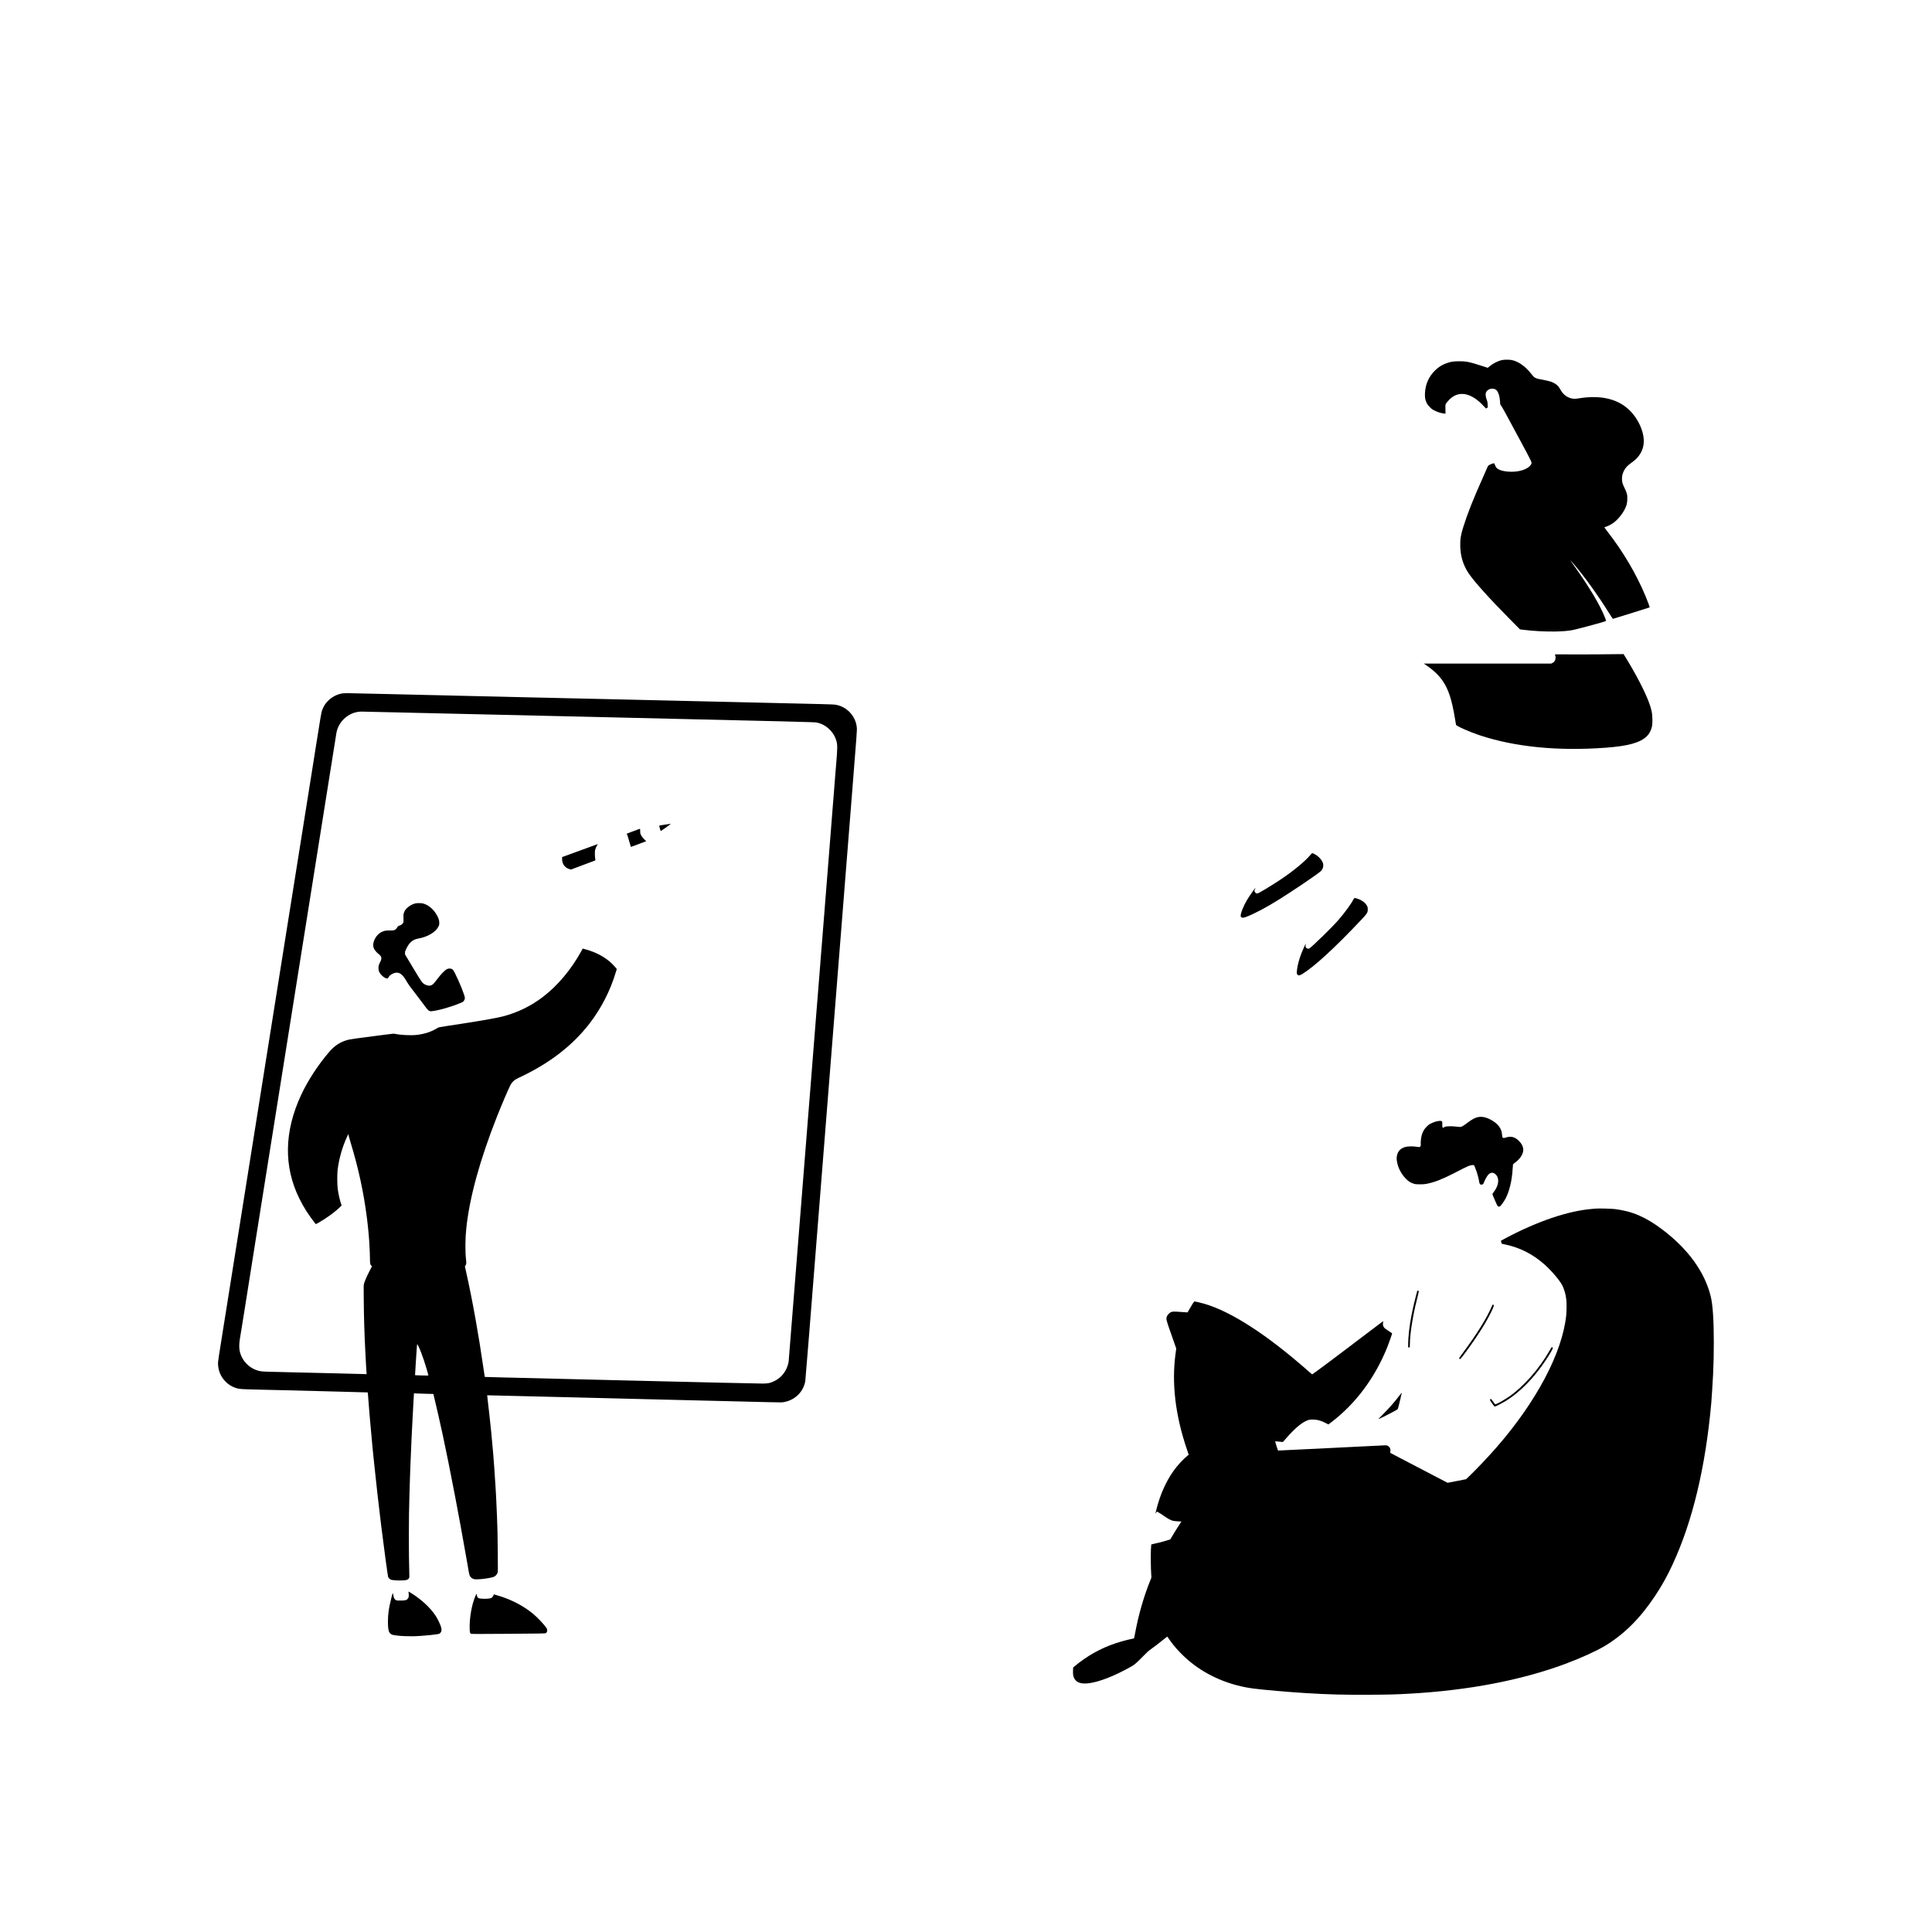 <?xml version="1.0" standalone="no"?>
<!DOCTYPE svg PUBLIC "-//W3C//DTD SVG 20010904//EN"
 "http://www.w3.org/TR/2001/REC-SVG-20010904/DTD/svg10.dtd">
<svg version="1.0" xmlns="http://www.w3.org/2000/svg"
 width="7730pt" height="7730pt" viewBox="0 0 7730 7730"
 preserveAspectRatio="xMidYMid meet">

<g transform="translate(0,7730) scale(0.1,-0.1)"
fill="#000000" stroke="none">
<path d="M60100 62894 c-170 -36 -363 -134 -515 -261 l-61 -50 -219 73 c-256
85 -469 144 -610 170 -152 28 -494 26 -626 -3 -275 -62 -479 -171 -665 -357
-242 -242 -376 -551 -391 -901 -7 -173 9 -263 68 -385 34 -69 58 -101 129
-171 75 -75 101 -94 201 -143 118 -58 258 -101 364 -112 l60 -6 -3 182 c-4
208 -9 191 104 324 351 414 840 375 1335 -106 53 -51 115 -115 138 -143 l42
-49 37 19 37 20 -3 110 c-3 96 -8 122 -39 205 -24 66 -37 119 -41 172 -4 69
-2 83 22 131 73 150 318 187 422 64 72 -84 121 -249 131 -442 l6 -109 52 -81
c67 -102 120 -199 719 -1313 541 -1006 508 -934 460 -1018 -111 -195 -510
-319 -916 -284 -278 23 -455 98 -502 212 -52 127 -54 129 -83 122 -47 -11
-146 -53 -184 -78 -28 -19 -43 -42 -74 -117 -21 -52 -90 -209 -153 -349 -386
-859 -624 -1457 -792 -1994 -106 -339 -130 -487 -125 -771 7 -406 113 -755
329 -1085 212 -321 834 -1015 1661 -1848 l400 -404 114 -14 c438 -54 888 -78
1291 -71 313 6 493 21 703 58 117 21 1031 264 1235 329 121 39 117 20 45 200
-186 472 -631 1215 -1212 2029 -100 140 -174 248 -165 240 9 -7 69 -75 133
-149 432 -501 957 -1230 1431 -1987 73 -117 137 -213 142 -213 16 0 1462 452
1470 459 8 7 -70 220 -156 430 -368 890 -897 1789 -1536 2610 -62 80 -114 150
-117 157 -3 7 9 15 29 19 62 14 203 80 293 139 170 110 375 346 484 556 78
152 103 241 109 397 7 197 -10 268 -114 478 -79 161 -98 229 -98 360 0 123 19
199 78 320 58 118 136 202 283 308 146 104 236 187 313 289 196 260 247 564
153 923 -81 310 -260 628 -487 863 -472 489 -1171 661 -2081 512 -145 -24
-215 -21 -325 12 -161 49 -298 163 -385 320 -70 126 -123 188 -209 246 -102
69 -207 107 -393 143 -317 61 -348 69 -412 101 -57 29 -75 46 -150 142 -244
314 -523 515 -793 570 -95 20 -298 20 -388 0z"/>
<path d="M63980 51120 c-388 -4 -945 -5 -1237 -2 -356 4 -533 2 -533 -5 0 -5
7 -24 16 -42 12 -23 15 -52 12 -100 -5 -93 -42 -154 -117 -193 l-53 -28 -2551
0 -2551 0 109 -74 c271 -184 487 -388 636 -601 241 -345 375 -751 504 -1530
20 -121 38 -230 41 -243 10 -50 546 -288 954 -423 1419 -469 3130 -636 5050
-494 890 66 1383 206 1632 461 71 73 101 116 144 210 62 133 78 224 78 434 0
261 -36 438 -148 732 -172 452 -528 1135 -927 1779 l-80 129 -137 -2 c-75 -1
-454 -5 -842 -8z"/>
<path d="M13715 49559 c-219 -29 -441 -144 -598 -308 -87 -91 -122 -140 -175
-247 -76 -150 -78 -157 -196 -904 -20 -124 -75 -466 -122 -760 -95 -602 -130
-819 -179 -1130 -19 -118 -45 -287 -60 -375 -14 -88 -41 -259 -60 -380 -20
-121 -42 -260 -50 -310 -18 -108 -173 -1082 -221 -1390 -19 -121 -45 -287 -59
-370 -13 -82 -45 -278 -69 -435 -25 -157 -48 -298 -51 -315 -3 -16 -39 -244
-80 -505 -42 -261 -91 -572 -110 -690 -60 -371 -82 -512 -154 -965 -39 -242
-167 -1047 -285 -1790 -338 -2121 -1482 -9313 -1526 -9590 -79 -500 -191
-1203 -210 -1320 -11 -66 -105 -660 -210 -1320 -105 -660 -202 -1267 -215
-1350 -14 -82 -50 -307 -80 -500 -31 -192 -85 -534 -121 -760 -36 -225 -70
-439 -75 -474 -5 -35 -25 -159 -44 -275 -18 -116 -37 -245 -40 -286 -8 -89 7
-235 36 -340 86 -318 350 -598 659 -698 151 -50 207 -54 785 -67 138 -3 313
-8 390 -10 77 -3 268 -7 425 -10 157 -3 353 -7 435 -10 272 -9 556 -16 1913
-49 738 -18 1344 -35 1346 -37 2 -2 7 -53 11 -114 3 -60 8 -121 10 -135 2 -14
6 -65 10 -115 3 -49 8 -110 10 -135 2 -25 7 -81 10 -125 3 -44 8 -100 10 -125
4 -46 11 -126 20 -247 3 -38 10 -113 15 -168 6 -55 26 -278 45 -495 19 -217
37 -417 40 -445 7 -65 13 -124 20 -205 3 -36 10 -103 15 -150 6 -47 28 -263
50 -480 74 -721 169 -1554 270 -2380 109 -884 263 -2021 279 -2063 16 -41 69
-94 111 -111 61 -24 326 -39 494 -27 153 12 184 23 225 82 23 34 23 34 16 244
-24 715 -22 2209 4 2995 6 168 13 406 16 530 3 124 8 268 10 320 2 52 7 178
10 280 3 102 7 223 10 270 3 47 7 146 10 220 5 134 11 284 20 475 3 55 7 163
10 240 3 77 10 210 15 295 5 85 12 216 15 290 3 74 8 167 10 205 2 39 7 120
10 180 3 61 8 146 10 190 3 44 7 132 10 195 4 63 10 178 15 255 6 77 10 157
10 178 l0 39 143 -6 c78 -3 253 -9 389 -12 l246 -6 17 -66 c69 -275 276 -1186
365 -1602 158 -745 275 -1327 490 -2440 121 -626 320 -1719 455 -2490 42 -239
85 -484 95 -544 13 -72 29 -124 46 -153 28 -49 95 -97 159 -115 114 -31 676
38 802 98 65 31 117 90 139 158 16 47 17 111 10 796 -3 410 -8 779 -11 820 -2
41 -6 183 -10 315 -3 132 -8 269 -10 305 -3 36 -7 137 -10 225 -6 168 -12 299
-20 450 -3 50 -7 140 -10 200 -5 112 -13 245 -20 345 -2 30 -6 98 -10 150 -21
353 -55 831 -80 1130 -22 260 -60 679 -70 770 -3 25 -14 140 -25 255 -25 256
-103 961 -131 1179 -11 87 -19 160 -17 161 3 3 2788 -65 3673 -89 319 -9 1788
-45 3265 -81 2586 -62 3422 -82 4400 -107 453 -11 456 -11 565 11 425 86 749
411 824 828 10 53 187 2263 541 6748 215 2721 1115 14066 1331 16780 191 2392
201 2525 190 2625 -14 135 -41 233 -96 346 -146 302 -425 513 -752 569 -90 15
-185 18 -4003 105 -1757 40 -1740 39 -1955 45 -104 3 -487 12 -850 20 -363 8
-757 17 -875 20 -265 7 -969 23 -1305 30 -237 5 -373 8 -860 20 -219 5 -493
11 -925 20 -140 3 -322 7 -405 10 -82 2 -278 7 -435 10 -157 3 -373 7 -480 10
-333 8 -595 15 -850 20 -135 3 -315 8 -400 10 -85 3 -283 7 -440 10 -157 3
-368 7 -470 10 -257 7 -550 14 -850 20 -140 3 -322 8 -405 10 -82 3 -278 7
-435 10 -157 3 -366 7 -465 10 -99 3 -279 7 -400 10 -532 12 -720 16 -865 20
-85 2 -281 7 -435 10 -154 3 -361 7 -460 10 -200 6 -527 13 -860 19 -121 3
-251 0 -290 -5z m9855 -939 c8369 -194 9021 -211 9105 -228 191 -41 354 -126
494 -258 149 -140 244 -296 297 -485 42 -151 42 -269 0 -794 -20 -247 -38
-470 -41 -495 -2 -25 -7 -79 -10 -120 -3 -41 -18 -246 -35 -455 -16 -209 -32
-409 -35 -445 -3 -36 -9 -117 -15 -180 -5 -63 -12 -146 -15 -185 -3 -38 -37
-468 -75 -955 -39 -487 -72 -912 -75 -945 -3 -33 -21 -260 -40 -505 -40 -505
-44 -557 -50 -620 -2 -25 -7 -81 -10 -125 -3 -44 -8 -105 -10 -135 -6 -71 -13
-153 -25 -315 -6 -71 -13 -155 -15 -185 -3 -30 -10 -116 -15 -190 -6 -74 -13
-162 -15 -195 -21 -253 -46 -562 -50 -620 -3 -38 -8 -95 -10 -125 -9 -112 -15
-188 -25 -320 -6 -74 -15 -189 -20 -255 -6 -66 -12 -149 -15 -185 -3 -36 -7
-90 -10 -120 -3 -30 -7 -84 -10 -120 -2 -36 -9 -123 -15 -195 -6 -71 -12 -161
-15 -200 -3 -38 -7 -90 -10 -115 -2 -25 -7 -83 -10 -130 -3 -47 -8 -105 -10
-130 -2 -25 -7 -79 -10 -120 -7 -92 -14 -177 -20 -250 -2 -30 -7 -86 -10 -125
-11 -142 -16 -201 -20 -255 -3 -30 -7 -86 -10 -125 -3 -38 -8 -95 -10 -125 -3
-30 -7 -84 -10 -120 -3 -36 -14 -175 -25 -310 -11 -135 -44 -560 -75 -945 -56
-716 -63 -807 -70 -885 -2 -25 -9 -108 -15 -185 -6 -77 -13 -165 -15 -195 -4
-44 -38 -473 -70 -885 -3 -38 -8 -95 -10 -125 -3 -30 -9 -113 -15 -185 -6 -71
-15 -184 -20 -250 -6 -66 -21 -264 -35 -440 -14 -176 -27 -345 -30 -375 -2
-30 -59 -739 -125 -1575 -66 -836 -124 -1574 -130 -1640 -6 -66 -19 -235 -30
-375 -95 -1217 -471 -5935 -475 -5970 -14 -99 -49 -211 -100 -315 -101 -208
-261 -368 -470 -471 -166 -81 -233 -96 -460 -101 -104 -2 -2593 54 -5530 126
-5972 145 -5593 136 -5599 142 -2 2 -25 150 -50 329 -191 1336 -441 2731 -696
3872 l-49 219 24 36 c36 52 39 89 20 256 -35 313 -31 823 11 1222 126 1227
544 2749 1228 4479 181 458 436 1056 526 1236 75 148 167 235 333 311 1213
563 2145 1275 2838 2169 475 614 839 1323 1063 2077 l34 112 -56 68 c-277 336
-703 590 -1217 726 l-91 24 -49 -91 c-406 -744 -953 -1395 -1556 -1853 -477
-362 -1022 -625 -1602 -773 -294 -75 -1090 -211 -2224 -380 -322 -49 -334 -51
-385 -84 -218 -139 -501 -234 -810 -272 -239 -29 -664 -8 -896 44 -34 8 -109
1 -372 -34 -181 -24 -574 -75 -872 -114 -549 -70 -647 -89 -788 -146 -226 -91
-406 -221 -572 -413 -451 -520 -873 -1166 -1142 -1746 -677 -1463 -700 -2858
-67 -4143 172 -349 367 -653 647 -1011 9 -11 26 -5 95 34 339 192 669 431 881
639 l67 65 -20 58 c-54 157 -107 392 -136 603 -22 165 -25 597 -5 760 56 458
195 941 386 1345 l42 90 17 -75 c10 -41 46 -169 82 -285 307 -1004 520 -1994
649 -3020 50 -392 90 -845 101 -1130 3 -82 8 -172 10 -200 3 -27 6 -141 7
-252 1 -220 9 -262 54 -302 l28 -23 -91 -177 c-114 -221 -197 -408 -224 -508
-22 -77 -22 -85 -15 -673 7 -701 25 -1298 57 -1940 20 -418 49 -926 54 -973
l6 -48 -163 6 c-90 3 -629 17 -1198 30 -569 14 -1132 27 -1250 30 -118 3 -316
7 -440 10 -124 3 -306 7 -405 10 -99 3 -283 7 -410 10 -293 7 -349 12 -464 41
-288 73 -549 291 -675 565 -103 224 -117 417 -58 774 18 105 46 276 63 380 16
105 41 258 54 340 13 83 33 209 45 280 11 72 101 641 201 1265 99 624 204
1288 234 1475 485 3052 3248 20405 3256 20445 40 214 145 406 302 557 198 189
440 290 702 292 50 0 4147 -94 9105 -209z m-6826 -25187 c60 -121 142 -331
220 -568 71 -216 176 -568 176 -591 0 -11 -44 -12 -262 -7 -145 3 -265 7 -268
10 -5 5 -7 -32 35 638 35 541 40 605 50 605 3 0 25 -39 49 -87z"/>
<path d="M26595 44304 c-110 -18 -204 -33 -209 -33 -12 -1 -2 -62 23 -149 15
-49 27 -72 35 -69 7 3 102 68 211 146 160 113 193 141 169 140 -16 -1 -119
-16 -229 -35z"/>
<path d="M25545 44120 c-27 -11 -153 -58 -280 -104 -126 -47 -218 -85 -203
-86 25 0 29 -6 47 -67 11 -38 45 -153 76 -257 31 -105 57 -191 58 -192 1 -1
139 50 307 113 l305 115 -86 86 c-63 64 -95 106 -120 157 -31 64 -34 77 -34
162 0 56 -4 93 -10 92 -5 0 -32 -9 -60 -19z"/>
<path d="M23315 43309 c-330 -120 -651 -237 -712 -260 l-113 -41 0 -72 c0
-208 108 -355 301 -411 l56 -16 469 177 c258 97 478 180 490 184 21 8 21 10 8
77 -16 84 -18 274 -3 345 13 59 44 131 84 196 14 23 25 42 23 41 -2 -1 -273
-100 -603 -220z"/>
<path d="M16621 41155 c-108 -24 -242 -97 -325 -175 -79 -75 -115 -132 -142
-225 -14 -50 -16 -84 -11 -197 4 -87 3 -148 -4 -165 -18 -48 -79 -102 -133
-118 -67 -20 -92 -38 -115 -83 -11 -20 -32 -49 -48 -64 -51 -49 -87 -57 -249
-57 -165 1 -225 -10 -330 -62 -200 -98 -354 -364 -329 -565 13 -109 92 -221
239 -338 97 -78 109 -158 42 -287 -62 -119 -80 -186 -73 -279 7 -106 41 -175
132 -265 76 -76 159 -125 212 -125 28 0 35 6 53 40 46 91 162 167 287 190 165
29 299 -81 461 -377 27 -48 106 -162 176 -252 71 -90 247 -323 393 -517 291
-391 294 -394 397 -394 73 0 354 59 546 114 321 93 686 228 734 272 36 34 66
99 66 144 0 94 -224 653 -402 1003 -72 141 -103 168 -199 175 -50 4 -68 0
-116 -24 -87 -42 -245 -205 -401 -414 -136 -182 -175 -219 -257 -241 -54 -15
-128 -3 -201 32 -126 59 -135 72 -492 667 l-327 545 0 61 c0 52 7 75 47 158
129 268 257 376 494 418 366 65 688 258 795 476 30 60 34 78 34 149 0 91 -19
158 -74 269 -117 230 -307 412 -513 488 -70 25 -101 31 -193 34 -73 2 -132 -1
-174 -11z"/>
<path d="M52435 43099 c-233 -275 -706 -664 -1235 -1014 -402 -266 -853 -535
-897 -535 -39 0 -79 27 -97 64 -21 44 -20 51 9 114 13 29 20 50 15 47 -27 -17
-239 -321 -339 -488 -139 -232 -258 -534 -252 -640 2 -31 47 -67 85 -67 115 0
598 227 1076 505 433 252 1151 719 1720 1119 329 231 350 249 391 332 28 56
32 76 32 139 0 66 -4 83 -37 150 -60 120 -183 239 -321 308 -87 43 -84 44
-150 -34z"/>
<path d="M54159 41328 c-101 -199 -346 -534 -627 -858 -231 -267 -1047 -1062
-1145 -1117 -51 -28 -123 0 -147 57 -10 25 -11 42 -1 82 6 28 10 53 8 55 -7 6
-112 -226 -170 -372 -99 -250 -168 -511 -186 -700 -11 -119 -7 -146 26 -176
40 -39 85 -32 185 29 477 289 1303 1047 2362 2170 233 247 261 291 261 416 0
69 -4 90 -28 138 -59 120 -202 230 -373 287 -125 42 -138 41 -165 -11z"/>
<path d="M59174 32610 c-152 -23 -273 -87 -509 -268 -123 -94 -192 -132 -246
-132 -20 0 -99 7 -175 16 -154 18 -365 15 -424 -6 -19 -7 -47 -22 -62 -32 -27
-18 -27 -18 -40 4 -9 16 -12 55 -11 120 2 82 0 100 -16 120 -17 20 -27 23 -88
21 -89 -2 -223 -41 -343 -100 -79 -39 -109 -61 -180 -132 -99 -99 -153 -193
-194 -334 -30 -102 -50 -280 -41 -355 8 -64 -6 -105 -41 -121 -19 -8 -46 -7
-117 5 -136 25 -350 22 -449 -4 -195 -53 -306 -162 -344 -341 -18 -86 -18
-148 1 -257 44 -249 177 -499 364 -684 105 -105 180 -151 311 -192 66 -20 95
-23 245 -23 140 0 190 4 285 24 306 63 607 180 1060 413 129 67 303 156 385
198 277 142 433 174 450 93 4 -15 22 -62 40 -103 58 -130 127 -380 151 -544
11 -82 57 -111 130 -86 23 8 34 23 53 73 42 109 119 250 168 306 103 118 221
119 323 4 140 -159 102 -430 -96 -689 -30 -39 -54 -75 -54 -80 0 -21 192 -460
208 -476 9 -10 31 -20 48 -24 26 -5 38 0 68 26 43 39 163 214 213 313 150 299
245 701 273 1157 6 96 13 182 16 191 2 9 30 35 62 57 247 174 379 404 343 593
-19 95 -65 181 -145 267 -130 139 -260 200 -405 189 -42 -3 -107 -17 -145 -30
-115 -41 -141 -20 -150 123 -12 203 -129 385 -338 523 -212 140 -419 203 -584
177z"/>
<path d="M63855 28944 c-22 -2 -96 -8 -165 -14 -952 -81 -2152 -486 -3420
-1154 -113 -60 -209 -112 -214 -116 -4 -5 0 -34 11 -66 l19 -57 150 -32 c587
-127 1085 -381 1554 -792 275 -242 605 -627 715 -836 79 -150 142 -370 164
-579 16 -141 13 -456 -4 -626 -157 -1501 -1198 -3467 -2815 -5312 -312 -356
-791 -861 -1046 -1105 l-147 -139 -369 -72 -369 -71 -297 154 c-163 86 -558
291 -877 458 -319 166 -656 342 -750 391 -401 208 -384 198 -372 219 5 11 10
45 10 76 0 75 -36 138 -100 176 -41 24 -55 26 -126 25 -45 -1 -1021 -49 -2170
-107 -1150 -59 -2095 -104 -2101 -102 -11 5 -122 364 -115 371 2 2 72 -4 154
-14 140 -17 151 -18 166 -2 9 9 77 87 151 172 330 377 613 610 834 687 70 24
93 27 204 27 176 0 319 -41 533 -151 l88 -45 112 85 c983 747 1767 1804 2257
3042 67 171 185 513 179 519 -2 2 -56 38 -119 80 -186 122 -196 131 -225 191
-24 48 -27 64 -23 122 3 38 9 76 13 87 4 10 -65 -37 -154 -105 -1207 -921
-2671 -2019 -2691 -2019 -3 0 -59 48 -125 106 -1677 1480 -3105 2406 -4200
2723 -125 36 -357 91 -385 91 -15 0 -125 -171 -205 -317 -37 -68 -70 -123 -74
-123 -3 0 -129 9 -280 20 -290 20 -325 19 -400 -20 -53 -27 -126 -111 -145
-167 -35 -103 -33 -114 180 -719 l196 -559 -26 -190 c-164 -1201 -12 -2484
459 -3864 l66 -194 -38 -31 c-198 -162 -408 -390 -571 -619 -304 -428 -536
-951 -687 -1552 -19 -77 -35 -144 -35 -150 0 -5 13 9 28 32 l28 43 70 -34 c38
-19 132 -79 209 -135 150 -108 264 -170 360 -197 35 -9 120 -19 203 -23 l142
-6 -55 -82 c-66 -99 -262 -413 -336 -541 l-54 -92 -125 -40 c-163 -51 -322
-93 -493 -129 -76 -16 -141 -32 -144 -34 -2 -3 -9 -101 -15 -219 -10 -222 -4
-734 12 -970 l9 -136 -46 -114 c-264 -656 -474 -1388 -608 -2118 -20 -107 -39
-198 -43 -201 -4 -3 -36 -12 -72 -18 -156 -29 -452 -108 -655 -176 -617 -205
-1172 -518 -1674 -943 l-34 -29 -5 -129 c-5 -142 5 -210 42 -291 86 -184 284
-252 604 -208 436 61 1025 295 1696 673 118 66 230 165 476 419 141 146 201
199 305 274 158 112 248 181 471 361 94 76 174 138 176 138 3 0 27 -33 53 -72
245 -370 623 -763 1020 -1060 670 -501 1504 -834 2375 -947 398 -52 1368 -137
2075 -181 922 -57 1546 -74 2588 -67 816 5 977 10 1572 42 2360 130 4498 540
6271 1203 599 224 1225 509 1554 707 775 468 1421 1112 2015 2010 274 414 477
779 694 1246 799 1721 1321 3899 1550 6469 13 145 57 837 71 1115 21 425 30
812 30 1280 0 927 -40 1527 -124 1871 -239 971 -908 1895 -1931 2667 -667 504
-1209 737 -1905 822 -127 16 -652 29 -755 19z"/>
<path d="M56706 25652 c-3 -5 -33 -115 -65 -243 -182 -709 -284 -1333 -298
-1815 -5 -184 -4 -201 11 -207 10 -4 26 -2 37 3 17 10 19 22 19 118 0 417 118
1164 287 1820 36 141 67 273 67 292 1 31 -2 35 -26 38 -14 2 -29 -1 -32 -6z"/>
<path d="M59690 25043 c-175 -436 -613 -1141 -1166 -1879 -79 -106 -144 -199
-144 -207 0 -19 36 -41 50 -32 12 8 168 210 280 365 480 659 833 1234 1022
1664 45 102 47 139 7 144 -23 3 -29 -3 -49 -55z"/>
<path d="M62067 23378 c-8 -13 -34 -57 -57 -98 -424 -745 -1034 -1441 -1625
-1855 -196 -137 -530 -323 -560 -311 -7 2 -45 50 -84 105 -39 55 -74 102 -79
104 -14 9 -52 -13 -52 -30 0 -10 41 -76 91 -146 85 -120 93 -128 118 -122 44
11 288 137 415 214 567 344 1146 932 1611 1636 192 290 288 461 283 498 -4 31
-43 34 -61 5z"/>
<path d="M56004 21479 c-203 -268 -425 -521 -685 -781 -183 -182 -186 -186
-135 -165 144 60 698 348 734 382 14 13 46 133 113 419 55 234 57 246 53 246
-2 0 -38 -45 -80 -101z"/>
<path d="M16347 13578 c5 -24 8 -75 8 -114 0 -60 -4 -77 -28 -112 -48 -73 -86
-86 -277 -90 -156 -3 -167 -2 -210 20 -57 30 -75 61 -102 186 -12 56 -23 101
-24 99 -9 -9 -91 -333 -119 -472 -49 -243 -65 -374 -72 -595 -6 -206 6 -368
33 -460 21 -70 73 -126 136 -145 181 -54 728 -79 1089 -51 30 3 97 8 149 11
105 7 125 9 285 25 201 20 339 42 367 56 16 8 40 33 55 55 55 83 30 206 -91
454 -35 72 -90 168 -121 215 -219 326 -560 641 -981 905 -48 30 -91 55 -96 55
-4 0 -5 -19 -1 -42z"/>
<path d="M19017 13433 c-147 -348 -239 -885 -225 -1313 4 -133 14 -166 57
-190 13 -7 483 -7 1493 1 1256 9 1476 12 1495 25 63 40 75 134 28 207 -91 137
-355 417 -535 567 -395 327 -897 585 -1440 741 -58 17 -112 32 -121 35 -12 3
-18 -4 -22 -23 -8 -40 -47 -94 -83 -115 -46 -27 -181 -41 -334 -35 -196 7
-230 27 -251 145 -6 31 -12 58 -14 60 -1 2 -23 -46 -48 -105z"/>
</g>
</svg>
